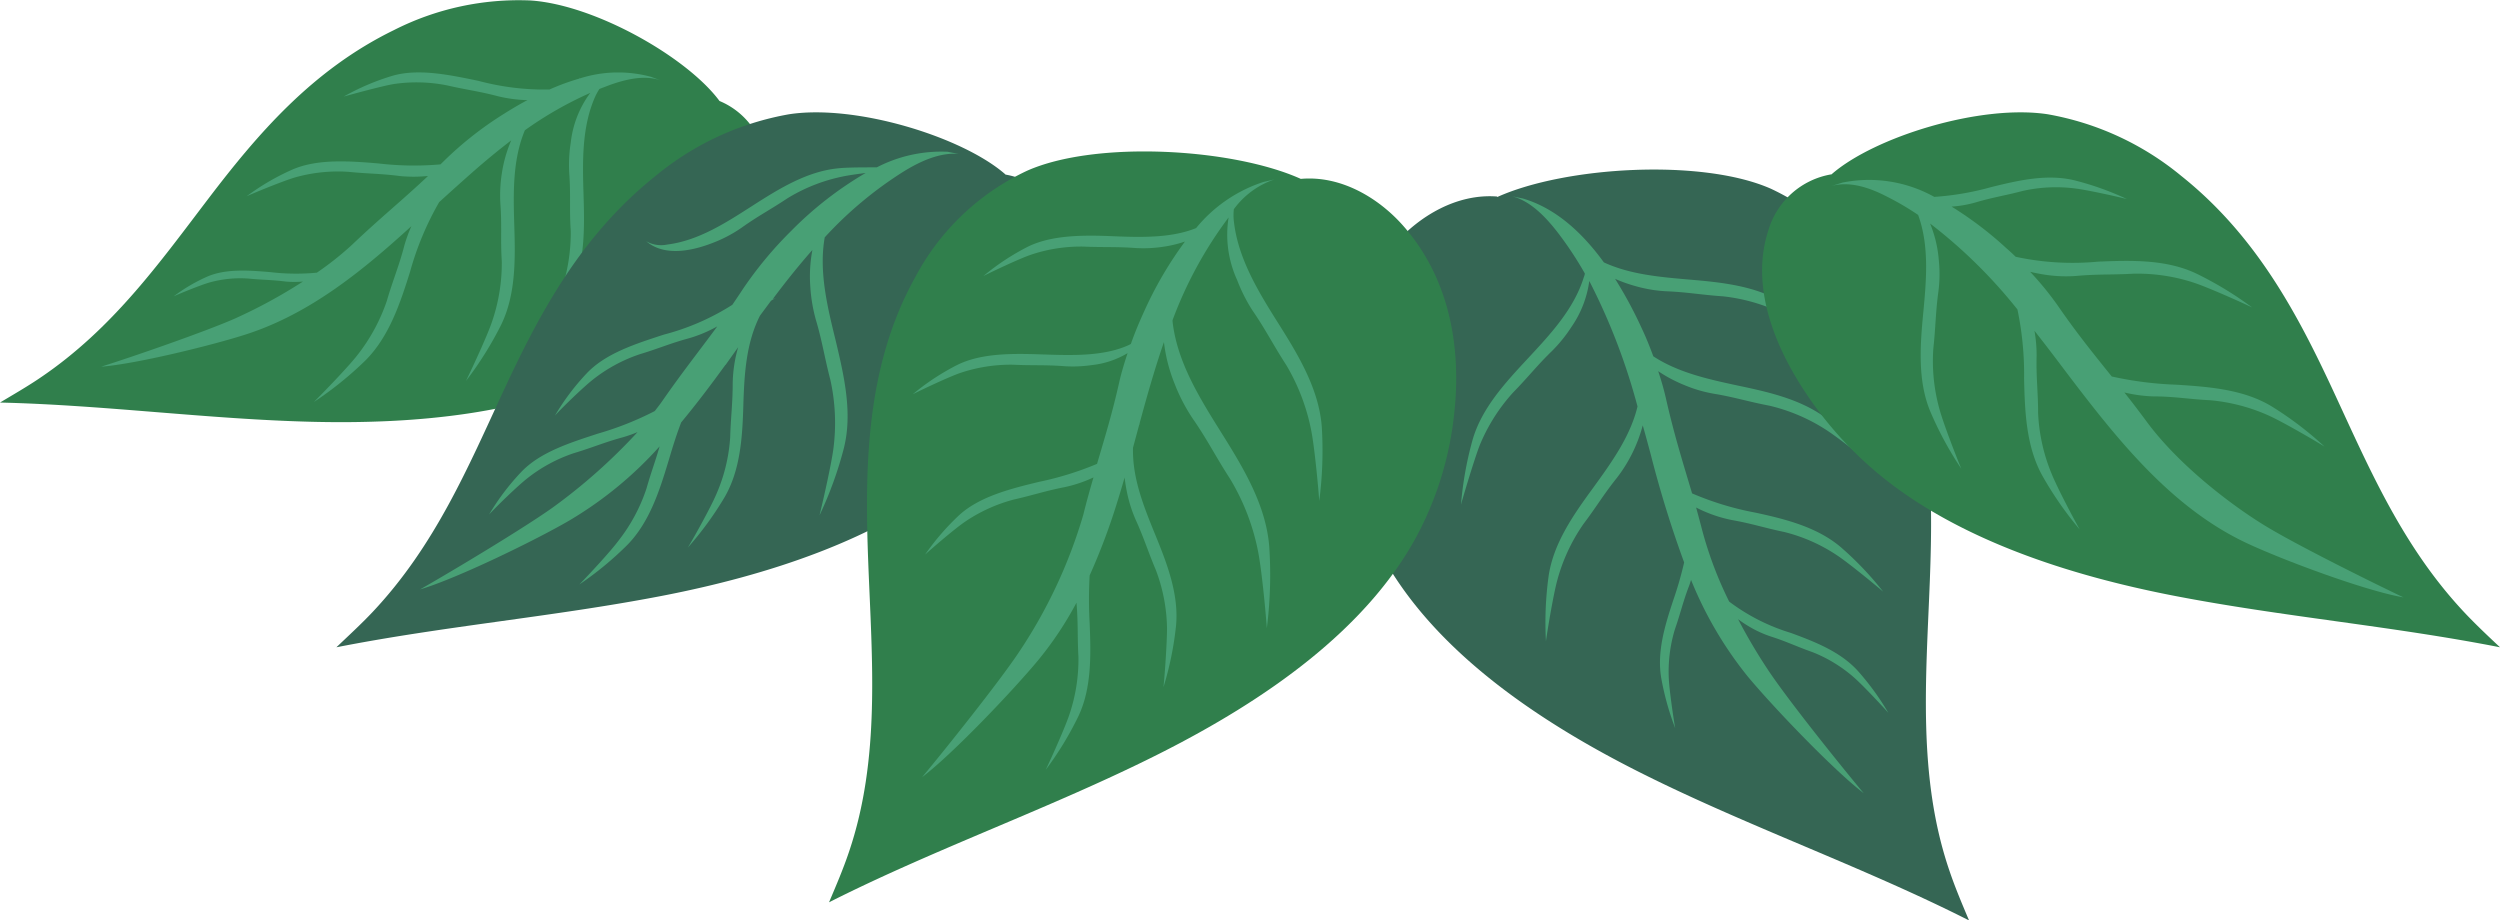<svg id="Layer_1" data-name="Layer 1" xmlns="http://www.w3.org/2000/svg" viewBox="0 0 267.54 98.5"><defs><style>.cls-1{fill:#307f4c;}.cls-2{fill:#356654;}.cls-3{fill:#48a075;}</style></defs><path class="cls-1" d="M77,10.81C73.55,6.14,63.69.51,56.77.05A29.51,29.51,0,0,0,42.16,3.22c-8.75,4.27-14.6,11.14-19.83,18s-10.24,13.94-18,19.19C3,41.32,1.47,42.2,0,43.08c11.16.26,22.28,1.79,33.44,2.06s22.72-.85,31.85-5.41a38.23,38.23,0,0,0,9.8-7c4.3-4.25,7.42-9.48,6.89-14.93a8.1,8.1,0,0,0-5-7"/><path class="cls-2" d="M160.24,21.08c7.32-3.29,21.94-4.13,29.28-.88a26.06,26.06,0,0,1,12,11.45c5.25,9.46,5.4,20.2,5,30.57s-1.32,20.93,2.09,30.93c.61,1.81,1.36,3.58,2.11,5.35-11.44-5.79-23.91-10.14-35.36-15.91s-22.14-13.3-27.54-23.29a35.88,35.88,0,0,1-4-13.07c-.79-7,.43-14.48,5.52-20.2,2.54-2.86,6.52-5.33,10.86-5"/><path class="cls-3" d="M186,66.26a12.13,12.13,0,0,0,1.15.77,11.82,11.82,0,0,0,2.34,1.08c1.7.54,2.8,1.09,4.48,1.68a15.19,15.19,0,0,1,4.46,2.73c.9.79,2.79,2.8,3.65,3.76a28.36,28.36,0,0,0-3.24-4.46c-1.87-2.07-4.58-3.13-7.2-4.09a21.15,21.15,0,0,1-6.59-3.35,40.81,40.81,0,0,1-2.87-7.57c-.23-.88-.45-1.7-.67-2.5.31.16.62.31.93.44a14.5,14.5,0,0,0,2.94.91c2.09.37,3.48.84,5.56,1.27a18,18,0,0,1,5.7,2.53c1.18.79,3.73,2.87,4.89,3.86A34.54,34.54,0,0,0,197,58.56c-2.53-2.15-5.9-3-9.14-3.7a31.86,31.86,0,0,1-6.78-2.06c-1-3.36-1.93-6.32-2.8-10.17a29.61,29.61,0,0,0-.83-2.91,15.19,15.19,0,0,0,2.78,1.48,14.43,14.43,0,0,0,3.15.93c2.24.37,3.73.86,6,1.29a19.38,19.38,0,0,1,6.12,2.63c1.28.83,4,3,5.29,4.06a36.39,36.39,0,0,0-4.91-5c-2.73-2.27-6.35-3.1-9.82-3.83-3.17-.68-6.45-1.39-9.13-3.15-.39-1.06-.81-2.1-1.24-3a45.38,45.38,0,0,0-2.85-5.29,15.92,15.92,0,0,0,2.22.79,14.83,14.83,0,0,0,3.24.54c2.27.09,3.81.39,6.07.54a19.29,19.29,0,0,1,6.41,1.85c1.37.67,4.37,2.49,5.74,3.38A36.9,36.9,0,0,0,191,32.51c-3-1.91-6.68-2.29-10.22-2.59-3.11-.27-6.33-.54-9.14-1.84-2.3-3.17-5.16-5.81-8.68-6.84L161.8,21c1.93.49,3.51,2.11,4.8,3.75a38,38,0,0,1,3,4.51c0,.16-.08.33-.13.48-1.07,3.39-3.6,6.08-6,8.66s-4.94,5.32-5.9,8.74A37.09,37.09,0,0,0,156.35,54c.44-1.57,1.46-4.93,2-6.34A19.32,19.32,0,0,1,161.93,42c1.59-1.62,2.54-2.87,4.17-4.45A15.41,15.41,0,0,0,168.16,35a11.24,11.24,0,0,0,1.92-4.93,66.88,66.88,0,0,1,5.16,13.43c-.77,3.22-2.79,6-4.75,8.71-2.1,2.87-4.23,5.9-4.76,9.41a36.65,36.65,0,0,0-.29,7c.23-1.62.82-5.08,1.22-6.55a19.37,19.37,0,0,1,2.8-6c1.37-1.81,2.16-3.17,3.58-4.94a15.8,15.8,0,0,0,2.76-5.61c.29,1,.57,2.06.85,3.09a118.83,118.83,0,0,0,3.58,11.58,39,39,0,0,1-1.15,4c-.89,2.69-1.77,5.52-1.31,8.32a29.49,29.49,0,0,0,1.5,5.41c-.22-1.28-.62-4.06-.68-5.28a15.55,15.55,0,0,1,.65-5.29c.6-1.71.86-2.94,1.51-4.63.08-.21.15-.43.22-.66A40.71,40.71,0,0,0,187,72.35c2.65,3.2,9.14,10,12.45,12.54-2.63-3.15-8.12-10-10.25-13.21A59.52,59.52,0,0,1,186,66.26Z"/><path class="cls-3" d="M69.7,8.23A13.44,13.44,0,0,0,62,8.41l.06-.13a1.7,1.7,0,0,1-.1.14A24.88,24.88,0,0,0,58.8,9.58a27.34,27.34,0,0,1-7.61-.93C48.05,8,44.77,7.31,42,8.11a25.45,25.45,0,0,0-5.21,2.22C38,10,40.84,9.22,42.1,9a16.66,16.66,0,0,1,5.8.15c2,.46,3.39.62,5.39,1.15a15.35,15.35,0,0,0,2.9.41h.26c-1.09.58-2.14,1.22-3.13,1.86a37.34,37.34,0,0,0-5.71,4.56l-.47.46a32.27,32.27,0,0,1-6.65-.1c-3.2-.27-6.54-.5-9.21.66A25.43,25.43,0,0,0,26.4,21c1.22-.54,3.91-1.63,5.13-2a16.85,16.85,0,0,1,5.77-.61c2.05.21,3.44.18,5.49.45a15.13,15.13,0,0,0,2.93,0h.08c-2.71,2.56-5.13,4.5-8.11,7.34a33.25,33.25,0,0,1-3.78,3,23.39,23.39,0,0,1-5-.06c-2.34-.2-4.79-.37-6.75.49a18.1,18.1,0,0,0-3.57,2.1c.9-.4,2.86-1.19,3.76-1.46a12.27,12.27,0,0,1,4.22-.44c1.5.15,2.52.13,4,.32a10.38,10.38,0,0,0,1.85,0,55.41,55.41,0,0,1-7.37,4c-3.16,1.38-10.7,4-14.22,5.11,3.72-.28,12-2.32,15.54-3.47,6.85-2.22,12.45-6.82,17.66-11.57a15.16,15.16,0,0,0-.77,2.12c-.58,2.22-1.22,3.67-1.86,5.87a19.56,19.56,0,0,1-3.23,5.91c-.95,1.2-3.41,3.76-4.58,4.92a37.47,37.47,0,0,0,5.52-4.45c2.53-2.54,3.71-6.09,4.78-9.51A32,32,0,0,1,47,21.63Q48.79,20,50.6,18.4h0q2-1.76,4.11-3.38a14.47,14.47,0,0,0-1,3.5,15.19,15.19,0,0,0-.16,3.3c.17,2.29,0,3.87.15,6.16a19.35,19.35,0,0,1-1.11,6.63c-.51,1.45-2,4.67-2.72,6.15a37.18,37.18,0,0,0,3.76-6c1.57-3.22,1.52-7,1.41-10.54s-.2-7.08,1.13-10.28a39.62,39.62,0,0,1,7-4,10.94,10.94,0,0,0-2.09,5.32,15.19,15.19,0,0,0-.16,3.3c.17,2.29,0,3.87.16,6.16A19.63,19.63,0,0,1,60,31.31c-.51,1.45-2,4.67-2.72,6.15a36.92,36.92,0,0,0,3.76-6c1.57-3.22,1.52-7,1.41-10.55s-.21-7.31,1.25-10.58a6.41,6.41,0,0,1,.45-.81l1.07-.41C67,8.47,69,8,70.71,8.61Z"/><path class="cls-2" d="M107.59,18.66c-4.56-4-16-7.54-23.16-6.43a30.77,30.77,0,0,0-14.25,6.58c-8,6.37-12.44,14.73-16.25,22.92S46.6,58.36,39.86,65.51C38.64,66.8,37.33,68,36,69.27,47.52,67,59.27,66,70.77,63.78S93.88,57.73,102.21,51a40.39,40.39,0,0,0,8.44-9.44c3.44-5.33,5.46-11.41,3.66-16.88a8.5,8.5,0,0,0-6.72-6"/><path class="cls-1" d="M139.2,19.14c-7.32-3.29-21.94-4.13-29.28-.87a26,26,0,0,0-12,11.44c-5.25,9.46-5.4,20.2-5,30.57s1.32,20.94-2.08,30.93c-.61,1.81-1.37,3.58-2.12,5.35,11.44-5.78,23.91-10.14,35.36-15.91s22.15-13.29,27.54-23.29a35.7,35.7,0,0,0,4-13.07c.78-7-.43-14.48-5.52-20.2-2.55-2.86-6.53-5.32-10.86-4.95"/><path class="cls-3" d="M141.45,45.65c-.31-4-2.48-7.61-4.62-11s-4.36-7-4.79-11a5.89,5.89,0,0,1,0-1.26,8.89,8.89,0,0,1,4.35-3.19l-1.17.27A15.5,15.5,0,0,0,128,24.41c-2.61,1.06-5.8,1-8.88.87s-6.55-.16-9.16,1.14a25.57,25.57,0,0,0-4.72,3.12c1.19-.6,3.81-1.83,5-2.25a16.68,16.68,0,0,1,5.73-.9c2,.09,3.44,0,5.51.15a14.17,14.17,0,0,0,2.92-.12,13.2,13.2,0,0,0,2.41-.57,40.43,40.43,0,0,0-4.37,7.48c-.49,1.07-1,2.27-1.42,3.48l-.23.12c-2.67,1.21-6,1.11-9.22,1s-6.55-.16-9.16,1.14a25.65,25.65,0,0,0-4.73,3.12c1.2-.6,3.82-1.83,5-2.25a16.91,16.91,0,0,1,5.73-.91c2.06.1,3.45,0,5.51.16a14.14,14.14,0,0,0,2.92-.12,9.39,9.39,0,0,0,3.83-1.28c-.35,1.06-.67,2.12-.89,3.09-.74,3.31-1.55,5.95-2.38,8.76a33.47,33.47,0,0,1-6.18,1.92c-3.12.75-6.36,1.58-8.53,3.53A26.25,26.25,0,0,0,99,59.35c1-.9,3.2-2.78,4.25-3.5a17,17,0,0,1,5.28-2.4c2-.45,3.32-.91,5.36-1.31a14.1,14.1,0,0,0,2.78-.89l.35-.16c-.36,1.24-.73,2.54-1.09,4a53.32,53.32,0,0,1-7,14.87c-2.13,3.16-7.63,10.06-10.25,13.21,3.31-2.51,9.79-9.34,12.44-12.54a37.11,37.11,0,0,0,4.08-6.13h0c.19,2.15.09,3.64.21,5.8a18.45,18.45,0,0,1-1,6.26c-.47,1.37-1.83,4.42-2.5,5.82a34.89,34.89,0,0,0,3.48-5.7c1.44-3,1.36-6.58,1.22-10a45.67,45.67,0,0,1,0-5.1A68.26,68.26,0,0,0,119.16,55l0,0h0c.42-1.29.82-2.6,1.19-3.9.06.51.14,1,.24,1.51a14.66,14.66,0,0,0,.94,3c.91,2,1.32,3.4,2.16,5.38a18.32,18.32,0,0,1,1.2,6.23c0,1.45-.22,4.78-.38,6.32a34.51,34.51,0,0,0,1.34-6.54c.33-3.36-.94-6.65-2.22-9.78s-2.46-6.1-2.38-9.31l.27-1,.39-1.45a2.09,2.09,0,0,1,.14-.17l-.12.11c.79-2.93,1.63-5.89,2.63-8.79a17.23,17.23,0,0,0,1.18,4.55,18.88,18.88,0,0,0,1.89,3.62c1.61,2.32,2.46,4.08,4,6.45a24,24,0,0,1,3,7.76c.37,1.86.8,6.21.94,8.24a45.56,45.56,0,0,0,.26-8.74c-.35-4.41-2.73-8.36-5.08-12.11s-4.79-7.64-5.27-12a.37.37,0,0,0,0-.11,43.52,43.52,0,0,1,6-11,11.66,11.66,0,0,0,.91,6.69A17.8,17.8,0,0,0,134,33.17c1.46,2.12,2.24,3.72,3.64,5.88a21.87,21.87,0,0,1,2.69,7.06c.33,1.69.72,5.65.85,7.5A41.49,41.49,0,0,0,141.45,45.65Z"/><path class="cls-3" d="M101.4,16.24a15,15,0,0,0-7.57,1.67c-1.51,0-3.16,0-4.1.1-3.36.32-6.35,2.18-9.19,4s-5.78,3.74-9.13,4.16a3.2,3.2,0,0,1-2.28-.37l.38.29c2,1.35,4.84.7,7.1-.23a14.33,14.33,0,0,0,2.75-1.49c1.75-1.25,3.08-1.93,4.88-3.13a18.3,18.3,0,0,1,5.89-2.34c.59-.13,1.52-.26,2.51-.39a38.39,38.39,0,0,0-8,6.23,41.29,41.29,0,0,0-5.11,6.15c-.39.6-.78,1.17-1.16,1.73a25.72,25.72,0,0,1-7.33,3.19c-3.06,1-6.22,2-8.25,4.14a25.23,25.23,0,0,0-3.4,4.52c.92-1,3-3,4-3.8a16.59,16.59,0,0,1,5.1-2.77c2-.6,3.24-1.16,5.24-1.7a14.11,14.11,0,0,0,2.71-1.1l.32-.17c-1.88,2.56-3.71,4.86-5.81,7.88-.27.4-.58.79-.88,1.18A33.38,33.38,0,0,1,64,46.4c-3.06,1-6.23,2-8.25,4.14a25.78,25.78,0,0,0-3.41,4.52c.93-1,3-3,4-3.8a16.41,16.41,0,0,1,5.09-2.77c2-.6,3.25-1.16,5.25-1.7a14.41,14.41,0,0,0,1.55-.55,60.65,60.65,0,0,1-9.06,8.06c-3.1,2.21-10.66,6.75-14.22,8.78,4-1.19,12.44-5.31,16-7.39a40.86,40.86,0,0,0,9.64-7.92c-.44,1.55-.92,2.79-1.4,4.49a18.46,18.46,0,0,1-3,5.6C65.35,59,63.07,61.45,62,62.55a35.46,35.46,0,0,0,5.15-4.25c2.36-2.42,3.43-5.78,4.4-9,.41-1.37.83-2.76,1.35-4.1,1.66-2,3.22-4.07,4.73-6.15l.16,0h-.14L79,37.15c-.08.26-.15.53-.21.79a14.77,14.77,0,0,0-.38,3.1c0,2.16-.21,3.64-.27,5.79A18.09,18.09,0,0,1,76.61,53c-.58,1.33-2.19,4.26-3,5.6a35.56,35.56,0,0,0,3.94-5.4c1.69-2.92,1.9-6.44,2-9.81s.3-6.69,1.78-9.61l1.17-1.58a2.11,2.11,0,0,1,.57-.31L82.7,32c1.35-1.8,2.75-3.56,4.24-5.25a15.14,15.14,0,0,0-.23,3.85,17.19,17.19,0,0,0,.58,3.55c.71,2.38.94,4.08,1.57,6.49A21.36,21.36,0,0,1,89.19,48c-.22,1.66-1.06,5.41-1.49,7.15a40.11,40.11,0,0,0,2.62-7.24c.93-3.77,0-7.73-.9-11.51-.89-3.62-1.8-7.38-1.16-11a41.19,41.19,0,0,1,8.53-7.1c1.77-1.08,3.83-2,5.81-1.83Z"/><path class="cls-1" d="M196,18.66c4.56-4,15.95-7.54,23.15-6.43a30.85,30.85,0,0,1,14.26,6.58c8,6.37,12.43,14.73,16.24,22.92S257,58.36,263.7,65.51c1.21,1.29,2.53,2.53,3.84,3.76C256,67,244.28,66,232.78,63.78s-23.1-6.05-31.43-12.8a40.17,40.17,0,0,1-8.44-9.44c-3.44-5.33-5.46-11.41-3.67-16.88a8.51,8.51,0,0,1,6.73-6"/><path class="cls-3" d="M242.25,56.17C238.58,53.91,233,49.62,229.64,45c-.8-1.08-1.56-2.07-2.3-3a15.42,15.42,0,0,0,3.07.42c2.27,0,3.82.3,6.09.41a19.49,19.49,0,0,1,6.44,1.71c1.38.64,4.42,2.39,5.82,3.25a36.83,36.83,0,0,0-5.59-4.26c-3-1.85-6.73-2.14-10.27-2.36a38,38,0,0,1-6.91-.88c-1.9-2.37-3.71-4.59-5.73-7.52a32.62,32.62,0,0,0-3-3.68c.56.13,1.12.24,1.66.32a15,15,0,0,0,3.28.12c2.26-.21,3.83-.11,6.1-.24a19.34,19.34,0,0,1,6.59,1c1.44.49,4.65,1.91,6.12,2.61a37.61,37.61,0,0,0-6-3.64c-3.21-1.51-6.92-1.41-10.47-1.26a28.93,28.93,0,0,1-8.83-.52c-.33-.32-.66-.63-1-.92a38.61,38.61,0,0,0-5.86-4.45,12.33,12.33,0,0,0,2.58-.45c1.85-.55,3.16-.73,5-1.22a16.25,16.25,0,0,1,5.65-.27c1.28.16,4.19.8,5.53,1.13a31.39,31.39,0,0,0-5.6-2c-2.93-.71-6,0-8.91.72A30.08,30.08,0,0,1,207,21.07a14.35,14.35,0,0,0-9.83-1.53l-1.22.38c2-.58,4.17.18,6,1.13A29.49,29.49,0,0,1,205.27,23c1.21,3.3.88,7,.55,10.46s-.62,7.23.73,10.52a36.83,36.83,0,0,0,3.34,6.18c-.63-1.51-1.89-4.79-2.3-6.25a19.12,19.12,0,0,1-.69-6.64c.25-2.25.23-3.82.54-6.07a14.4,14.4,0,0,0,.05-3.28,13.08,13.08,0,0,0-.94-4,53.87,53.87,0,0,1,9.35,9.2,34,34,0,0,1,.71,7.42c.08,3.55.23,7.26,1.95,10.36a37.18,37.18,0,0,0,4,5.76c-.8-1.43-2.43-4.54-3-5.95a19.16,19.16,0,0,1-1.45-6.51c0-2.26-.22-3.82-.16-6.09a14.88,14.88,0,0,0-.23-2.71c1.14,1.44,2.25,2.91,3.35,4.37,5.43,7.16,11.23,14.53,19.36,18.35,3.79,1.78,12.65,5.1,16.78,5.81C253.49,62.15,245.53,58.2,242.25,56.17Z"/></svg>